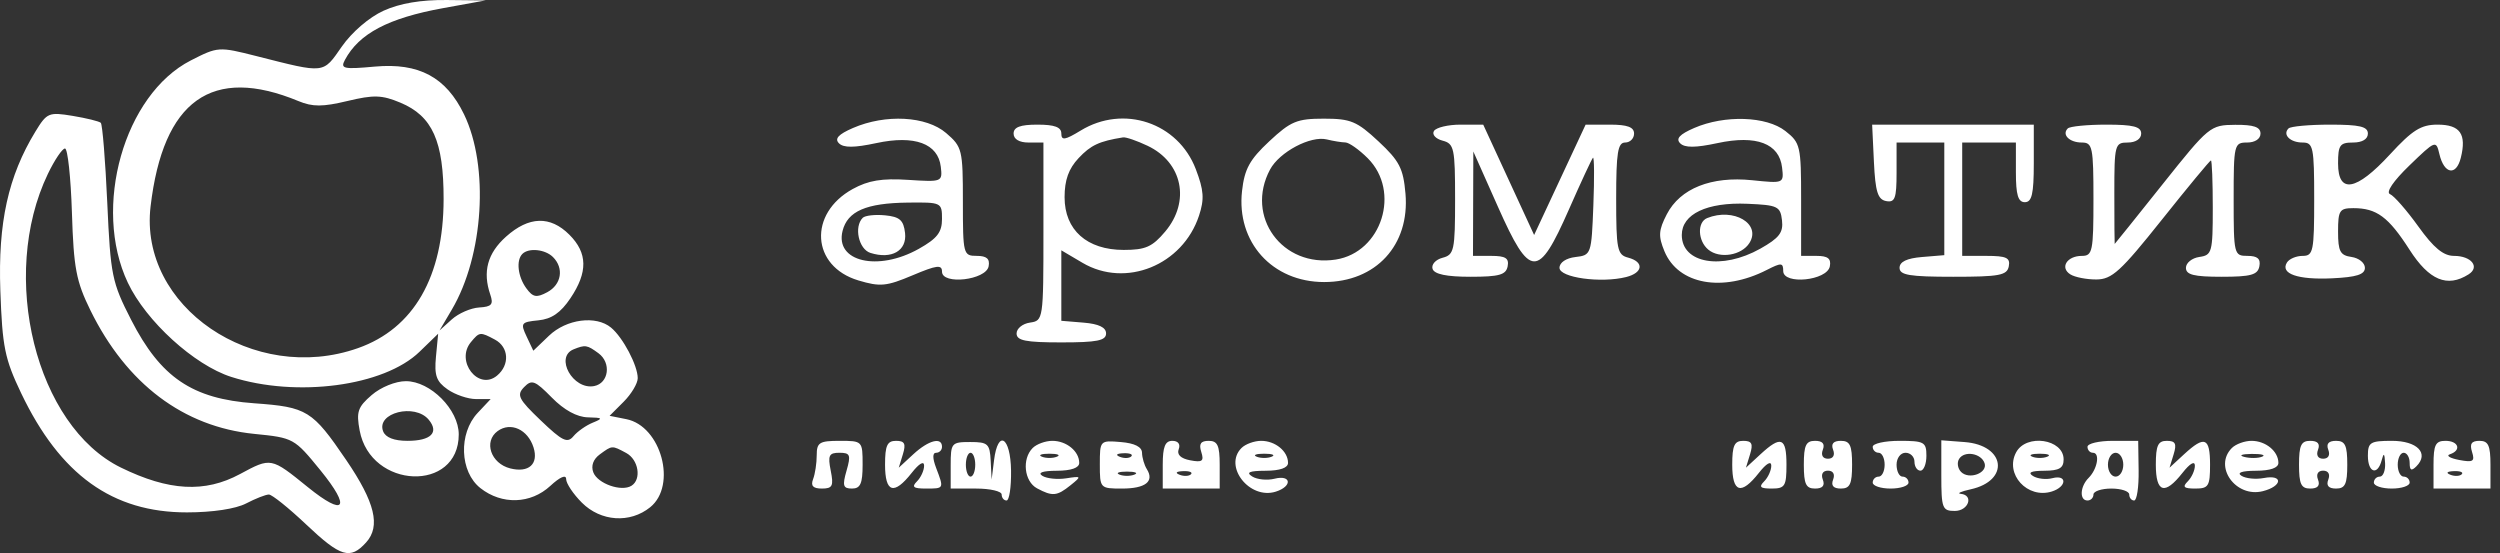 <svg width="226" height="50" viewBox="0 0 226 50" fill="none" xmlns="http://www.w3.org/2000/svg">
<rect x="0" y="0" width="226" height="50" fill="#333333" stroke="none"/>
<path fill-rule="evenodd" clip-rule="evenodd" d="M34.674 0.969C33.375 1.559 31.817 2.898 30.898 4.212C29.171 6.688 29.438 6.658 23.186 5.072C19.78 4.208 19.697 4.213 17.253 5.461C11.219 8.544 8.33 18.738 11.557 25.559C13.204 29.038 17.554 33.001 20.904 34.072C26.82 35.964 34.716 34.911 37.923 31.802L39.61 30.168L39.411 32.247C39.25 33.939 39.446 34.489 40.462 35.201C41.149 35.682 42.306 36.076 43.033 36.076H44.356L43.183 37.324C41.433 39.188 41.559 42.654 43.431 44.127C45.371 45.653 47.975 45.569 49.752 43.922C50.621 43.117 51.179 42.877 51.179 43.309C51.179 43.7 51.819 44.659 52.601 45.441C54.314 47.154 56.955 47.33 58.779 45.853C61.221 43.875 59.772 38.523 56.625 37.893L55.108 37.59L56.379 36.318C57.079 35.619 57.651 34.659 57.651 34.186C57.651 33.041 56.316 30.51 55.241 29.618C53.88 28.488 51.206 28.838 49.626 30.351L48.212 31.705L47.603 30.415C47.035 29.211 47.106 29.112 48.665 28.959C49.864 28.841 50.683 28.277 51.566 26.962C53.153 24.601 53.124 22.871 51.473 21.22C49.74 19.486 47.814 19.544 45.745 21.394C44.066 22.894 43.613 24.565 44.324 26.638C44.626 27.521 44.444 27.731 43.32 27.796C42.565 27.84 41.45 28.325 40.841 28.875L39.734 29.874L40.85 27.979C43.723 23.103 44.226 15.047 41.953 10.344C40.324 6.973 37.872 5.659 33.885 6.02C31.035 6.279 30.752 6.215 31.183 5.411C32.458 3.028 35.107 1.634 40.076 0.732L43.898 0.038L40.392 0.001C38.057 -0.023 36.148 0.3 34.674 0.969ZM26.987 9.141C28.26 9.669 29.17 9.667 31.405 9.131C33.79 8.559 34.521 8.582 36.191 9.279C39.096 10.493 40.109 12.755 40.102 18.009C40.092 25.022 37.407 29.69 32.362 31.471C22.931 34.798 12.549 27.711 13.611 18.671C14.742 9.051 19.163 5.901 26.987 9.141ZM3.199 11.897C0.739 15.931 -0.187 20.134 0.031 26.276C0.212 31.364 0.429 32.437 1.909 35.537C5.438 42.926 10.166 46.326 16.902 46.32C19.222 46.318 21.31 46.002 22.251 45.511C23.101 45.068 24.026 44.705 24.306 44.705C24.587 44.705 26.1 45.919 27.667 47.402C30.801 50.365 31.66 50.623 33.098 49.035C34.424 47.569 33.904 45.414 31.3 41.59C28.236 37.091 27.761 36.798 22.985 36.457C17.374 36.056 14.521 34.122 11.854 28.909C10.119 25.517 9.994 24.908 9.697 18.332C9.523 14.494 9.259 11.241 9.111 11.102C8.963 10.964 7.818 10.682 6.568 10.475C4.408 10.119 4.24 10.189 3.199 11.897ZM77.107 11.571C75.787 12.144 75.426 12.539 75.842 12.954C76.258 13.37 77.221 13.365 79.223 12.935C82.686 12.193 84.802 12.973 85.049 15.083C85.207 16.443 85.165 16.46 82.082 16.259C79.728 16.106 78.493 16.31 77.084 17.087C73.046 19.314 73.341 24.075 77.596 25.35C79.567 25.941 80.132 25.888 82.49 24.891C84.69 23.962 85.157 23.903 85.157 24.559C85.157 25.779 89.136 25.322 89.372 24.076C89.501 23.397 89.199 23.132 88.297 23.131C87.079 23.13 87.045 22.997 87.045 18.23C87.045 13.529 86.983 13.276 85.531 12.028C83.742 10.491 80.059 10.291 77.107 11.571ZM97.697 11.8C96.266 12.672 95.944 12.721 95.944 12.068C95.944 11.493 95.335 11.267 93.786 11.267C92.228 11.267 91.629 11.492 91.629 12.076C91.629 12.579 92.138 12.885 92.977 12.885H94.326V20.937C94.326 28.878 94.309 28.992 93.112 29.162C92.444 29.257 91.899 29.698 91.899 30.143C91.899 30.791 92.708 30.953 95.944 30.953C99.18 30.953 99.989 30.791 99.989 30.143C99.989 29.598 99.33 29.28 97.966 29.167L95.944 29V25.814V22.629L97.856 23.757C101.763 26.063 106.911 23.979 108.392 19.493C108.885 17.998 108.83 17.205 108.099 15.289C106.494 11.087 101.573 9.436 97.697 11.8ZM114.746 12.77C112.967 14.43 112.504 15.273 112.28 17.265C111.759 21.887 115.015 25.497 119.704 25.497C124.383 25.497 127.457 22.154 127.055 17.504C126.858 15.225 126.509 14.548 124.619 12.785C122.663 10.961 122.102 10.727 119.674 10.727C117.25 10.727 116.685 10.962 114.746 12.77ZM153.153 11.571C151.832 12.144 151.472 12.539 151.888 12.954C152.304 13.37 153.267 13.365 155.269 12.935C158.776 12.183 160.848 12.968 161.1 15.145C161.267 16.582 161.254 16.587 158.4 16.293C154.702 15.911 151.888 17.032 150.679 19.37C149.932 20.815 149.898 21.343 150.466 22.715C151.713 25.723 155.709 26.451 159.72 24.402C161.033 23.731 161.203 23.742 161.203 24.499C161.203 25.771 165.172 25.372 165.418 24.076C165.55 23.375 165.239 23.132 164.209 23.132H162.821V18.048C162.821 13.197 162.756 12.912 161.4 11.845C159.69 10.501 155.91 10.375 153.153 11.571ZM129.629 11.842C129.433 12.159 129.783 12.551 130.406 12.714C131.455 12.988 131.54 13.384 131.54 18.009C131.54 22.636 131.455 23.029 130.404 23.303C129.778 23.467 129.375 23.919 129.505 24.31C129.665 24.79 130.773 25.02 132.926 25.02C135.528 25.02 136.142 24.848 136.291 24.076C136.432 23.343 136.103 23.132 134.815 23.132H133.158L133.173 18.413L133.189 13.694L135.421 18.709C138.316 25.216 139.056 25.242 141.829 18.938C142.91 16.483 143.888 14.378 144.004 14.261C144.119 14.144 144.136 16.078 144.04 18.558C143.869 22.997 143.844 23.071 142.422 23.235C141.572 23.333 140.978 23.735 140.978 24.211C140.978 25.098 144.724 25.617 147.002 25.045C148.543 24.659 148.643 23.671 147.18 23.289C146.198 23.032 146.102 22.553 146.102 17.945C146.102 13.807 146.249 12.885 146.911 12.885C147.355 12.885 147.72 12.521 147.72 12.076C147.72 11.49 147.117 11.267 145.53 11.267H143.34L141.012 16.256L138.685 21.244L136.384 16.256L134.083 11.267H132.034C130.907 11.267 129.825 11.526 129.629 11.842ZM169.402 14.632C169.531 17.332 169.749 18.033 170.506 18.177C171.305 18.329 171.45 17.936 171.45 15.621V12.885H173.607H175.765V17.976V23.067L173.742 23.235C172.378 23.347 171.72 23.666 171.72 24.211C171.72 24.87 172.618 25.02 176.566 25.02C180.754 25.02 181.438 24.892 181.595 24.076C181.744 23.302 181.381 23.132 179.58 23.132H177.383V18.009V12.885H179.81H182.237V15.582C182.237 17.619 182.435 18.278 183.046 18.278C183.682 18.278 183.855 17.529 183.855 14.773V11.267H176.548H169.242L169.402 14.632ZM186.926 11.611C186.363 12.174 187.076 12.885 188.201 12.885C189.164 12.885 189.248 13.296 189.248 18.009C189.248 22.721 189.164 23.132 188.201 23.132C186.855 23.132 186.192 24.191 187.157 24.802C187.565 25.061 188.628 25.269 189.518 25.264C190.917 25.256 191.716 24.527 195.419 19.879C197.775 16.922 199.777 14.503 199.869 14.503C199.96 14.503 200.035 16.428 200.035 18.78C200.035 22.805 199.963 23.067 198.821 23.229C198.154 23.324 197.608 23.766 197.608 24.211C197.608 24.84 198.326 25.02 200.836 25.02C203.482 25.02 204.098 24.849 204.247 24.076C204.378 23.396 204.079 23.132 203.175 23.132C201.952 23.132 201.922 23.01 201.922 18.009C201.922 13.055 201.963 12.885 203.136 12.885C203.855 12.885 204.349 12.555 204.349 12.076C204.349 11.481 203.743 11.272 202.057 11.284C199.807 11.301 199.688 11.399 195.482 16.677C193.125 19.635 191.184 22.053 191.167 22.053C191.15 22.053 191.136 19.991 191.136 17.469C191.136 13.075 191.186 12.885 192.349 12.885C193.068 12.885 193.563 12.555 193.563 12.076C193.563 11.449 192.854 11.267 190.417 11.267C188.686 11.267 187.116 11.422 186.926 11.611ZM206.881 11.611C206.319 12.174 207.031 12.885 208.157 12.885C209.119 12.885 209.203 13.296 209.203 18.009C209.203 22.721 209.119 23.132 208.157 23.132C207.581 23.132 206.943 23.402 206.739 23.732C206.113 24.746 207.714 25.306 210.821 25.16C213.036 25.055 213.788 24.815 213.788 24.211C213.788 23.766 213.242 23.324 212.574 23.229C211.551 23.084 211.361 22.725 211.361 20.937C211.361 19.021 211.494 18.817 212.745 18.817C214.849 18.817 215.918 19.608 217.822 22.576C219.596 25.341 221.232 26.023 223.16 24.802C224.208 24.139 223.414 23.132 221.845 23.132C220.884 23.132 220.01 22.412 218.617 20.472C217.566 19.009 216.413 17.694 216.056 17.548C215.662 17.388 216.353 16.368 217.811 14.959C220.175 12.675 220.221 12.657 220.522 13.933C220.95 15.742 222.038 15.933 222.455 14.273C222.995 12.121 222.4 11.267 220.357 11.267C218.859 11.267 218.089 11.748 216.049 13.963C213 17.273 211.361 17.556 211.361 14.773C211.361 13.118 211.528 12.885 212.709 12.885C213.548 12.885 214.057 12.579 214.057 12.076C214.057 11.442 213.319 11.267 210.642 11.267C208.763 11.267 207.071 11.422 206.881 11.611ZM103.742 13.18C106.904 14.681 107.628 18.207 105.334 20.933C104.168 22.319 103.55 22.593 101.589 22.593C98.257 22.593 96.238 20.794 96.238 17.827C96.238 16.276 96.605 15.251 97.506 14.293C98.608 13.12 99.368 12.765 101.525 12.419C101.777 12.378 102.775 12.721 103.742 13.18ZM121.623 12.877C121.953 12.882 122.864 13.524 123.646 14.306C126.651 17.312 124.913 22.813 120.753 23.464C115.923 24.218 112.536 19.58 114.812 15.327C115.662 13.739 118.476 12.246 119.944 12.605C120.537 12.751 121.293 12.873 121.623 12.877ZM6.502 19.222C6.66 24.243 6.884 25.426 8.173 28.051C11.438 34.7 16.593 38.586 22.992 39.224C26.538 39.578 26.604 39.614 28.974 42.524C31.769 45.955 31.175 46.747 27.836 44.044C24.489 41.334 24.512 41.339 21.692 42.857C18.513 44.568 15.268 44.391 10.933 42.27C3.25 38.511 -0.116 24.971 4.33 15.716C4.937 14.456 5.631 13.424 5.876 13.424C6.119 13.424 6.401 16.033 6.502 19.222ZM85.157 19.797C85.157 21 84.721 21.561 83.061 22.494C79.364 24.572 75.468 23.658 76.167 20.877C76.615 19.091 78.298 18.359 82.056 18.315C85.106 18.279 85.157 18.303 85.157 19.797ZM161.093 19.918C161.222 21.024 160.845 21.516 159.132 22.48C155.644 24.439 152.034 23.811 152.034 21.243C152.034 19.35 154.313 18.266 157.967 18.422C160.703 18.538 160.946 18.654 161.093 19.918ZM77.991 19.691C77.18 20.503 77.622 22.525 78.685 22.863C80.601 23.47 82.003 22.665 81.817 21.063C81.683 19.903 81.336 19.596 80.014 19.466C79.113 19.378 78.203 19.479 77.991 19.691ZM154.326 19.714C153.412 20.083 153.474 21.774 154.432 22.568C155.455 23.418 157.442 23.095 158.15 21.964C159.238 20.228 156.721 18.748 154.326 19.714ZM49.992 23.24C51.001 24.248 50.756 25.729 49.469 26.417C48.499 26.937 48.175 26.876 47.581 26.063C46.81 25.01 46.641 23.535 47.224 22.953C47.796 22.38 49.288 22.535 49.992 23.24ZM44.743 30.702C46.005 31.378 46.099 32.987 44.931 33.957C43.25 35.352 41.143 32.647 42.571 30.927C43.346 29.993 43.407 29.986 44.743 30.702ZM54.101 31.932C55.281 32.795 55.036 34.645 53.709 34.901C51.794 35.27 50.123 32.278 51.853 31.579C52.91 31.153 53.069 31.177 54.101 31.932ZM53.148 37.728C54.493 37.758 54.548 37.818 53.587 38.208C52.984 38.452 52.198 39.004 51.841 39.434C51.291 40.096 50.839 39.878 48.891 38.014C46.864 36.076 46.683 35.715 47.374 35C48.07 34.281 48.355 34.388 49.885 35.941C50.997 37.071 52.157 37.706 53.148 37.728ZM33.603 35.711C32.341 36.797 32.196 37.224 32.514 38.923C33.509 44.229 41.471 44.538 41.471 39.271C41.471 37.032 38.913 34.458 36.689 34.458C35.761 34.458 34.432 34.998 33.603 35.711ZM38.755 37.94C39.715 39.098 38.96 39.852 36.838 39.852C35.618 39.852 34.85 39.55 34.634 38.988C33.994 37.32 37.501 36.429 38.755 37.94ZM48.23 40.445C48.706 41.946 47.802 42.765 46.131 42.345C44.369 41.904 43.694 39.914 44.985 38.97C46.158 38.112 47.714 38.818 48.23 40.445ZM73.831 41.156C73.831 41.873 73.684 42.844 73.504 43.313C73.27 43.922 73.497 44.166 74.299 44.166C75.259 44.166 75.375 43.931 75.098 42.548C74.823 41.17 74.939 40.93 75.883 40.93C76.858 40.93 76.936 41.125 76.528 42.548C76.136 43.913 76.214 44.166 77.022 44.166C77.78 44.166 77.98 43.716 77.98 42.009C77.98 39.866 77.966 39.852 75.905 39.852C74.071 39.852 73.831 40.002 73.831 41.156ZM80.009 42.009C80.009 44.546 80.812 44.791 82.421 42.745C83.091 41.893 83.539 41.634 83.539 42.098C83.539 42.523 83.248 43.163 82.892 43.519C82.389 44.022 82.568 44.166 83.701 44.166C85.352 44.166 85.343 44.185 84.631 42.313C84.289 41.414 84.289 40.93 84.631 40.93C84.92 40.93 85.157 40.687 85.157 40.391C85.157 39.476 83.943 39.792 82.563 41.065L81.248 42.279L81.621 41.065C81.914 40.111 81.781 39.852 81.001 39.852C80.203 39.852 80.009 40.274 80.009 42.009ZM85.942 42.063V44.166H88.246C89.513 44.166 90.55 44.409 90.55 44.705C90.55 45.002 90.75 45.245 90.994 45.245C91.239 45.245 91.42 44.031 91.399 42.549C91.354 39.484 90.212 38.783 89.862 41.604L89.644 43.357L89.558 41.658C89.48 40.116 89.309 39.959 87.706 39.959C86.014 39.959 85.942 40.046 85.942 42.063ZM93.355 40.499C92.364 41.489 92.585 43.523 93.751 44.147C95.145 44.894 95.552 44.855 96.784 43.861C97.791 43.049 97.776 43.025 96.383 43.24C95.587 43.363 94.616 43.262 94.226 43.014C93.774 42.728 94.25 42.562 95.539 42.556C96.835 42.551 97.562 42.296 97.562 41.847C97.562 40.797 96.412 39.852 95.135 39.852C94.512 39.852 93.711 40.143 93.355 40.499ZM99.425 41.983C99.425 44.142 99.447 44.166 101.428 44.166C103.55 44.166 104.371 43.525 103.675 42.413C103.443 42.043 103.247 41.375 103.239 40.93C103.229 40.398 102.575 40.066 101.325 39.961C99.437 39.802 99.425 39.816 99.425 41.983ZM105.112 42.009V44.166H107.687H110.26V42.009C110.26 40.274 110.066 39.852 109.268 39.852C108.545 39.852 108.362 40.124 108.595 40.858C108.86 41.692 108.687 41.821 107.591 41.611C106.734 41.447 106.369 41.093 106.557 40.605C106.73 40.152 106.499 39.852 105.979 39.852C105.327 39.852 105.112 40.387 105.112 42.009ZM112.231 40.499C110.574 42.156 112.964 45.196 115.333 44.444C116.847 43.964 116.744 42.894 115.22 43.276C114.551 43.444 113.64 43.353 113.198 43.073C112.61 42.701 112.937 42.563 114.416 42.556C115.711 42.551 116.438 42.296 116.438 41.847C116.438 40.797 115.289 39.852 114.011 39.852C113.388 39.852 112.587 40.143 112.231 40.499ZM156.594 42.009C156.594 44.546 157.397 44.791 159.006 42.745C159.677 41.893 160.124 41.634 160.124 42.098C160.124 42.523 159.833 43.163 159.477 43.519C158.974 44.022 159.126 44.166 160.164 44.166C161.36 44.166 161.497 43.944 161.497 42.009C161.497 39.544 161.009 39.348 159.148 41.065L157.833 42.279L158.206 41.065C158.499 40.111 158.367 39.852 157.587 39.852C156.788 39.852 156.594 40.274 156.594 42.009ZM163.066 42.009C163.066 43.761 163.257 44.166 164.08 44.166C164.759 44.166 164.991 43.899 164.783 43.357C164.596 42.869 164.78 42.548 165.248 42.548C165.715 42.548 165.9 42.869 165.713 43.357C165.505 43.899 165.736 44.166 166.416 44.166C167.239 44.166 167.429 43.761 167.429 42.009C167.429 40.257 167.239 39.852 166.416 39.852C165.736 39.852 165.505 40.118 165.713 40.66C165.9 41.148 165.715 41.469 165.248 41.469C164.78 41.469 164.596 41.148 164.783 40.66C164.991 40.118 164.759 39.852 164.08 39.852C163.257 39.852 163.066 40.257 163.066 42.009ZM169.293 40.391C169.293 40.687 169.536 40.93 169.832 40.93C170.129 40.93 170.371 41.416 170.371 42.009C170.371 42.602 170.129 43.087 169.832 43.087C169.536 43.087 169.293 43.33 169.293 43.627C169.293 43.923 170.021 44.166 170.911 44.166C171.801 44.166 172.529 43.923 172.529 43.627C172.529 43.33 172.286 43.087 171.989 43.087C171.693 43.087 171.45 42.602 171.45 42.009C171.45 41.41 171.81 40.93 172.259 40.93C172.704 40.93 173.068 41.294 173.068 41.739C173.068 42.184 173.311 42.548 173.607 42.548C173.904 42.548 174.147 41.941 174.147 41.2C174.147 39.962 173.949 39.852 171.72 39.852C170.385 39.852 169.293 40.094 169.293 40.391ZM175.495 42.996C175.495 45.947 175.587 46.189 176.709 46.189C177.958 46.189 178.457 44.756 177.248 44.642C176.877 44.607 177.276 44.425 178.134 44.237C181.711 43.456 181.308 40.243 177.597 39.962L175.495 39.802V42.996ZM182.258 40.891C181.205 42.859 183.283 45.131 185.493 44.429C186.85 43.998 186.887 42.874 185.533 43.228C184.972 43.375 184.183 43.285 183.78 43.03C183.281 42.714 183.607 42.562 184.799 42.556C186.156 42.55 186.551 42.318 186.551 41.527C186.551 39.684 183.171 39.184 182.258 40.891ZM188.709 40.391C188.709 40.687 188.93 40.93 189.201 40.93C189.862 40.93 189.609 42.403 188.811 43.201C188.03 43.982 187.967 45.245 188.709 45.245C189.005 45.245 189.248 45.002 189.248 44.705C189.248 44.409 189.976 44.166 190.866 44.166C191.756 44.166 192.484 44.409 192.484 44.705C192.484 45.002 192.684 45.245 192.928 45.245C193.172 45.245 193.354 44.031 193.332 42.549L193.293 39.852H191.001C189.741 39.852 188.709 40.094 188.709 40.391ZM194.887 42.009C194.887 44.546 195.69 44.791 197.299 42.745C197.969 41.893 198.417 41.634 198.417 42.098C198.417 42.523 198.126 43.163 197.77 43.519C197.266 44.022 197.418 44.166 198.456 44.166C199.652 44.166 199.789 43.944 199.789 42.009C199.789 39.544 199.302 39.348 197.441 41.065L196.126 42.279L196.498 41.065C196.792 40.111 196.659 39.852 195.879 39.852C195.081 39.852 194.887 40.274 194.887 42.009ZM201.761 40.499C200.08 42.18 202.11 45.017 204.555 44.403C206.337 43.956 206.426 42.874 204.654 43.213C203.931 43.351 203.022 43.262 202.632 43.014C202.18 42.728 202.656 42.562 203.945 42.556C205.24 42.551 205.967 42.296 205.967 41.847C205.967 40.797 204.818 39.852 203.54 39.852C202.917 39.852 202.117 40.143 201.761 40.499ZM207.831 42.009C207.831 43.761 208.021 44.166 208.844 44.166C209.524 44.166 209.756 43.899 209.548 43.357C209.36 42.869 209.545 42.548 210.012 42.548C210.48 42.548 210.664 42.869 210.477 43.357C210.269 43.899 210.501 44.166 211.181 44.166C212.004 44.166 212.194 43.761 212.194 42.009C212.194 40.257 212.004 39.852 211.181 39.852C210.501 39.852 210.269 40.118 210.477 40.66C210.664 41.148 210.48 41.469 210.012 41.469C209.545 41.469 209.36 41.148 209.548 40.66C209.756 40.118 209.524 39.852 208.844 39.852C208.021 39.852 207.831 40.257 207.831 42.009ZM214.057 41.2C214.057 42.739 214.933 43.023 215.304 41.604C215.489 40.894 215.566 40.961 215.613 41.874C215.647 42.541 215.433 43.087 215.136 43.087C214.839 43.087 214.597 43.33 214.597 43.627C214.597 43.923 215.325 44.166 216.215 44.166C217.105 44.166 217.833 43.923 217.833 43.627C217.833 43.33 217.59 43.087 217.293 43.087C216.997 43.087 216.754 42.602 216.754 42.009C216.754 41.416 216.997 40.93 217.293 40.93C217.59 40.93 217.833 41.343 217.833 41.847C217.833 42.53 217.989 42.608 218.444 42.153C219.614 40.983 218.526 39.852 216.231 39.852C214.272 39.852 214.057 39.985 214.057 41.2ZM219.99 42.009V44.166H222.564H225.138V42.009C225.138 40.274 224.944 39.852 224.146 39.852C223.422 39.852 223.24 40.124 223.473 40.858C223.745 41.715 223.57 41.822 222.296 41.578C221.473 41.42 221.103 41.19 221.473 41.066C222.542 40.709 222.256 39.852 221.069 39.852C220.17 39.852 219.99 40.211 219.99 42.009ZM56.608 40.949C57.729 41.549 58.014 43.339 57.081 43.915C56.172 44.477 54.028 43.722 53.636 42.702C53.411 42.114 53.627 41.513 54.219 41.079C55.353 40.25 55.307 40.253 56.608 40.949ZM88.162 42.009C88.162 42.602 87.971 43.087 87.738 43.087C87.505 43.087 87.314 42.602 87.314 42.009C87.314 41.416 87.505 40.93 87.738 40.93C87.971 40.93 88.162 41.416 88.162 42.009ZM95.539 41.287C95.169 41.437 94.562 41.437 94.191 41.287C93.82 41.138 94.123 41.015 94.865 41.015C95.606 41.015 95.91 41.138 95.539 41.287ZM102.269 41.256C102.09 41.435 101.625 41.454 101.236 41.298C100.806 41.126 100.934 40.999 101.562 40.973C102.13 40.95 102.449 41.077 102.269 41.256ZM114.955 41.287C114.585 41.437 113.978 41.437 113.607 41.287C113.236 41.138 113.539 41.015 114.281 41.015C115.023 41.015 115.326 41.138 114.955 41.287ZM179.405 41.873C179.7 42.76 178.011 43.392 177.286 42.667C176.976 42.357 176.893 41.825 177.102 41.487C177.579 40.715 179.105 40.972 179.405 41.873ZM185.068 41.287C184.698 41.437 184.091 41.437 183.72 41.287C183.349 41.138 183.653 41.015 184.394 41.015C185.136 41.015 185.439 41.138 185.068 41.287ZM191.945 42.009C191.945 42.602 191.633 43.087 191.251 43.087C190.87 43.087 190.558 42.602 190.558 42.009C190.558 41.416 190.87 40.93 191.251 40.93C191.633 40.93 191.945 41.416 191.945 42.009ZM204.495 41.284C204.129 41.432 203.401 41.441 202.877 41.304C202.352 41.167 202.651 41.046 203.54 41.035C204.43 41.025 204.86 41.136 204.495 41.284ZM102.55 42.905C102.18 43.055 101.573 43.055 101.202 42.905C100.832 42.756 101.135 42.633 101.876 42.633C102.618 42.633 102.922 42.756 102.55 42.905ZM107.663 42.874C107.484 43.053 107.018 43.072 106.629 42.916C106.199 42.744 106.327 42.617 106.955 42.591C107.524 42.568 107.842 42.695 107.663 42.874ZM222.541 42.874C222.362 43.053 221.896 43.072 221.507 42.916C221.077 42.744 221.205 42.617 221.833 42.591C222.401 42.568 222.72 42.695 222.541 42.874Z" fill="white"/>
</svg>
